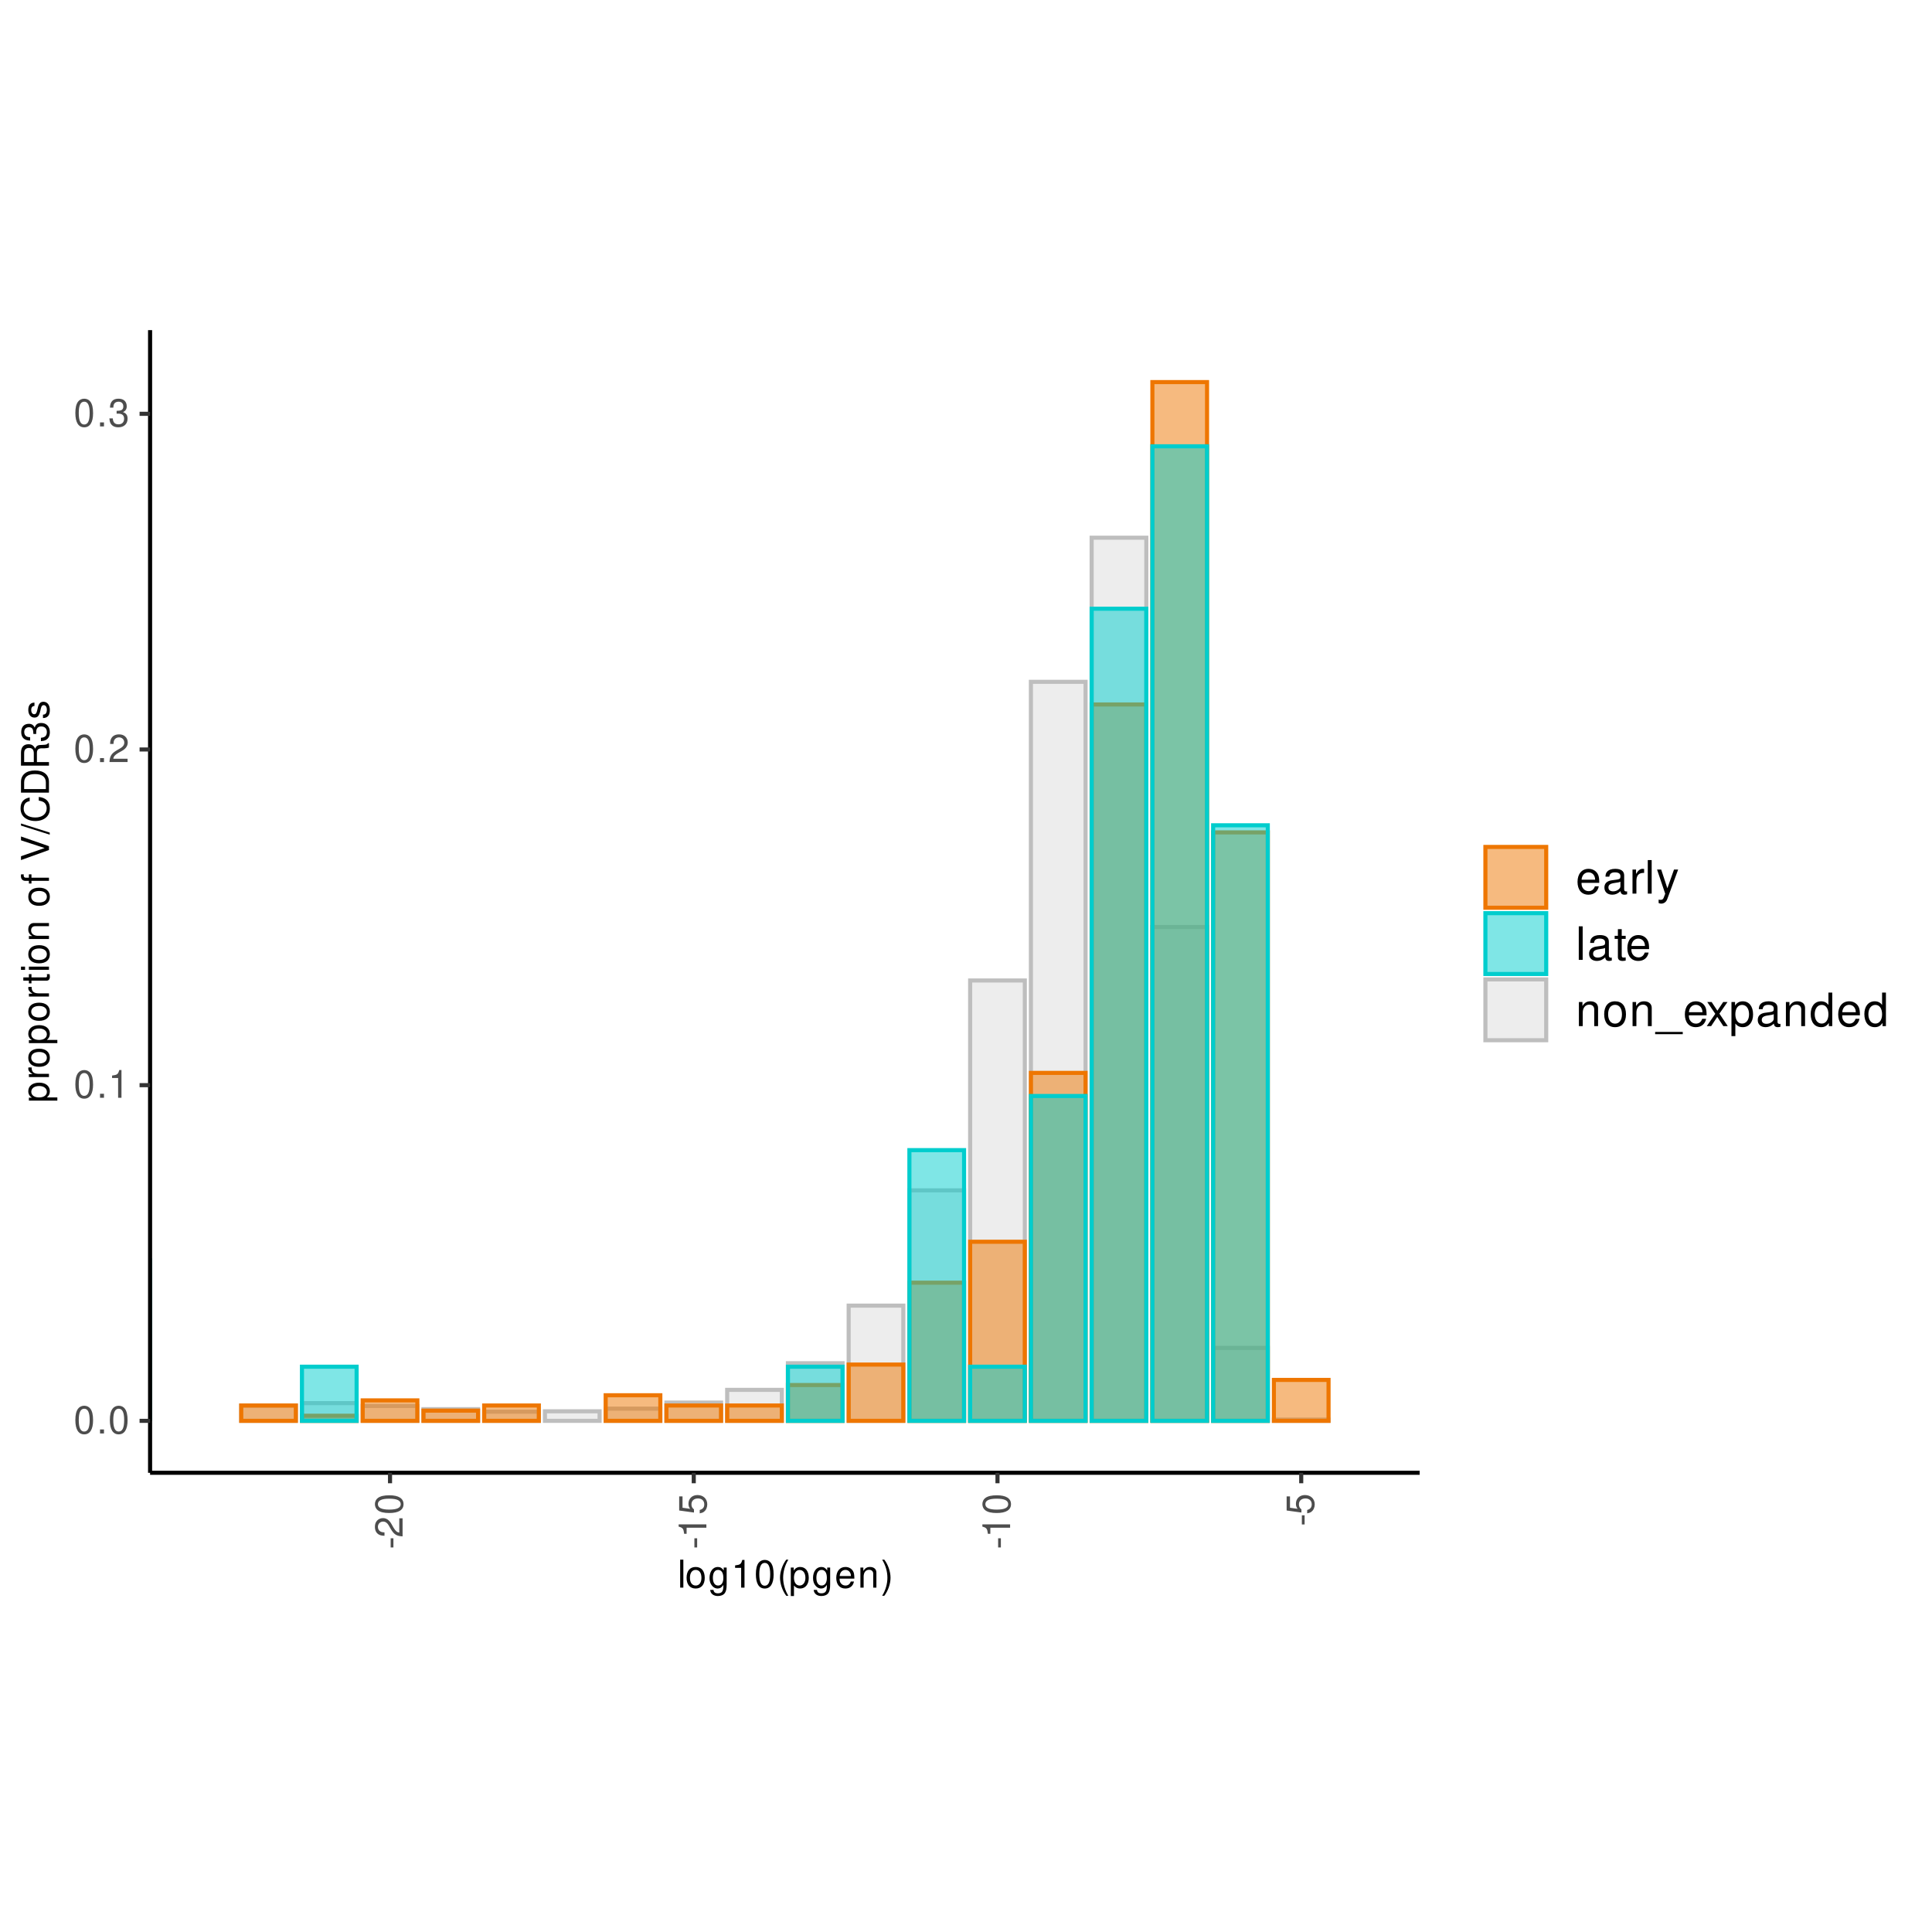 <?xml version="1.0" encoding="UTF-8"?>
<svg xmlns="http://www.w3.org/2000/svg" xmlns:xlink="http://www.w3.org/1999/xlink" width="504pt" height="504pt" viewBox="0 0 504 504" version="1.1">
<defs>
<g>
<symbol overflow="visible" id="glyph0-0">
<path style="stroke:none;" d=""/>
</symbol>
<symbol overflow="visible" id="glyph0-1">
<path style="stroke:none;" d="M 2.75 -7.234 C 2.094 -7.234 1.484 -6.938 1.125 -6.438 C 0.656 -5.797 0.438 -4.844 0.438 -3.5 C 0.438 -1.062 1.234 0.234 2.75 0.234 C 4.25 0.234 5.062 -1.062 5.062 -3.438 C 5.062 -4.844 4.844 -5.781 4.375 -6.438 C 4.016 -6.938 3.422 -7.234 2.75 -7.234 Z M 2.75 -6.453 C 3.703 -6.453 4.172 -5.484 4.172 -3.516 C 4.172 -1.453 3.703 -0.5 2.734 -0.5 C 1.797 -0.5 1.328 -1.5 1.328 -3.484 C 1.328 -5.484 1.797 -6.453 2.75 -6.453 Z M 2.75 -6.453 "/>
</symbol>
<symbol overflow="visible" id="glyph0-2">
<path style="stroke:none;" d="M 1.906 -1.047 L 0.875 -1.047 L 0.875 0 L 1.906 0 Z M 1.906 -1.047 "/>
</symbol>
<symbol overflow="visible" id="glyph0-3">
<path style="stroke:none;" d="M 2.594 -5.156 L 2.594 0 L 3.469 0 L 3.469 -7.234 L 2.891 -7.234 C 2.578 -6.125 2.375 -5.969 1.016 -5.797 L 1.016 -5.156 Z M 2.594 -5.156 "/>
</symbol>
<symbol overflow="visible" id="glyph0-4">
<path style="stroke:none;" d="M 5.062 -0.875 L 1.328 -0.875 C 1.422 -1.469 1.734 -1.844 2.609 -2.375 L 3.609 -2.938 C 4.594 -3.484 5.109 -4.234 5.109 -5.125 C 5.109 -5.719 4.875 -6.281 4.453 -6.672 C 4.031 -7.047 3.516 -7.234 2.844 -7.234 C 1.938 -7.234 1.266 -6.906 0.875 -6.297 C 0.625 -5.906 0.516 -5.453 0.5 -4.734 L 1.375 -4.734 C 1.406 -5.219 1.469 -5.516 1.594 -5.75 C 1.812 -6.188 2.281 -6.453 2.812 -6.453 C 3.609 -6.453 4.203 -5.875 4.203 -5.094 C 4.203 -4.516 3.875 -4.016 3.25 -3.656 L 2.328 -3.125 C 0.844 -2.266 0.422 -1.594 0.344 -0.016 L 5.062 -0.016 Z M 5.062 -0.875 "/>
</symbol>
<symbol overflow="visible" id="glyph0-5">
<path style="stroke:none;" d="M 2.203 -3.328 L 2.688 -3.328 C 3.656 -3.328 4.156 -2.875 4.156 -2.016 C 4.156 -1.094 3.609 -0.547 2.703 -0.547 C 1.734 -0.547 1.266 -1.047 1.203 -2.094 L 0.312 -2.094 C 0.359 -1.516 0.453 -1.141 0.625 -0.812 C 1 -0.125 1.688 0.234 2.656 0.234 C 4.125 0.234 5.062 -0.656 5.062 -2.016 C 5.062 -2.938 4.703 -3.438 3.859 -3.734 C 4.516 -4.016 4.844 -4.516 4.844 -5.234 C 4.844 -6.484 4.047 -7.234 2.688 -7.234 C 1.266 -7.234 0.5 -6.438 0.469 -4.906 L 1.344 -4.906 C 1.359 -5.344 1.406 -5.594 1.516 -5.812 C 1.703 -6.219 2.156 -6.453 2.703 -6.453 C 3.484 -6.453 3.953 -5.984 3.953 -5.203 C 3.953 -4.703 3.766 -4.391 3.375 -4.219 C 3.141 -4.125 2.812 -4.078 2.203 -4.062 Z M 2.203 -3.328 "/>
</symbol>
<symbol overflow="visible" id="glyph0-6">
<path style="stroke:none;" d="M 1.516 -7.297 L 0.688 -7.297 L 0.688 0 L 1.516 0 Z M 1.516 -7.297 "/>
</symbol>
<symbol overflow="visible" id="glyph0-7">
<path style="stroke:none;" d="M 2.719 -5.391 C 1.234 -5.391 0.359 -4.344 0.359 -2.578 C 0.359 -0.812 1.234 0.234 2.734 0.234 C 4.203 0.234 5.094 -0.812 5.094 -2.547 C 5.094 -4.359 4.234 -5.391 2.719 -5.391 Z M 2.734 -4.625 C 3.672 -4.625 4.234 -3.844 4.234 -2.547 C 4.234 -1.312 3.656 -0.547 2.734 -0.547 C 1.797 -0.547 1.234 -1.312 1.234 -2.578 C 1.234 -3.844 1.797 -4.625 2.734 -4.625 Z M 2.734 -4.625 "/>
</symbol>
<symbol overflow="visible" id="glyph0-8">
<path style="stroke:none;" d="M 4.047 -5.234 L 4.047 -4.484 C 3.625 -5.109 3.156 -5.391 2.5 -5.391 C 1.234 -5.391 0.344 -4.203 0.344 -2.531 C 0.344 -1.656 0.562 -1.016 1.016 -0.484 C 1.406 -0.016 1.906 0.234 2.438 0.234 C 3.062 0.234 3.516 -0.047 3.953 -0.703 L 3.953 -0.438 C 3.953 0.953 3.562 1.484 2.531 1.484 C 1.812 1.484 1.453 1.203 1.375 0.594 L 0.516 0.594 C 0.594 1.562 1.375 2.188 2.516 2.188 C 3.281 2.188 3.922 1.938 4.266 1.516 C 4.656 1.016 4.812 0.375 4.812 -0.859 L 4.812 -5.234 Z M 2.578 -4.625 C 3.453 -4.625 3.953 -3.875 3.953 -2.547 C 3.953 -1.281 3.453 -0.547 2.578 -0.547 C 1.719 -0.547 1.219 -1.297 1.219 -2.578 C 1.219 -3.859 1.719 -4.625 2.578 -4.625 Z M 2.578 -4.625 "/>
</symbol>
<symbol overflow="visible" id="glyph0-9">
<path style="stroke:none;" d="M 2.359 -7.297 C 1.359 -5.984 0.734 -4.156 0.734 -2.594 C 0.734 -1.016 1.359 0.812 2.359 2.125 L 2.906 2.125 C 2.031 0.688 1.547 -0.984 1.547 -2.594 C 1.547 -4.188 2.031 -5.875 2.906 -7.297 Z M 2.359 -7.297 "/>
</symbol>
<symbol overflow="visible" id="glyph0-10">
<path style="stroke:none;" d="M 0.547 2.188 L 1.375 2.188 L 1.375 -0.547 C 1.812 -0.016 2.312 0.234 2.984 0.234 C 4.344 0.234 5.234 -0.859 5.234 -2.531 C 5.234 -4.297 4.375 -5.391 2.984 -5.391 C 2.266 -5.391 1.703 -5.062 1.312 -4.453 L 1.312 -5.234 L 0.547 -5.234 Z M 2.844 -4.609 C 3.766 -4.609 4.359 -3.797 4.359 -2.547 C 4.359 -1.359 3.75 -0.547 2.844 -0.547 C 1.953 -0.547 1.375 -1.344 1.375 -2.578 C 1.375 -3.812 1.953 -4.609 2.844 -4.609 Z M 2.844 -4.609 "/>
</symbol>
<symbol overflow="visible" id="glyph0-11">
<path style="stroke:none;" d="M 5.125 -2.344 C 5.125 -3.141 5.062 -3.625 4.922 -4.016 C 4.578 -4.875 3.781 -5.391 2.797 -5.391 C 1.344 -5.391 0.406 -4.281 0.406 -2.547 C 0.406 -0.812 1.297 0.234 2.781 0.234 C 3.984 0.234 4.812 -0.453 5.016 -1.594 L 4.188 -1.594 C 3.953 -0.906 3.484 -0.547 2.812 -0.547 C 2.281 -0.547 1.828 -0.781 1.547 -1.219 C 1.344 -1.516 1.281 -1.812 1.266 -2.344 Z M 1.297 -3.016 C 1.359 -3.984 1.953 -4.625 2.797 -4.625 C 3.641 -4.625 4.234 -3.953 4.234 -3.016 Z M 1.297 -3.016 "/>
</symbol>
<symbol overflow="visible" id="glyph0-12">
<path style="stroke:none;" d="M 0.703 -5.234 L 0.703 0 L 1.547 0 L 1.547 -2.891 C 1.547 -3.953 2.094 -4.656 2.953 -4.656 C 3.625 -4.656 4.047 -4.266 4.047 -3.625 L 4.047 0 L 4.875 0 L 4.875 -3.953 C 4.875 -4.828 4.219 -5.391 3.203 -5.391 C 2.438 -5.391 1.938 -5.094 1.469 -4.359 L 1.469 -5.234 Z M 0.703 -5.234 "/>
</symbol>
<symbol overflow="visible" id="glyph0-13">
<path style="stroke:none;" d="M 0.938 2.125 C 1.938 0.812 2.562 -1.016 2.562 -2.578 C 2.562 -4.156 1.938 -5.984 0.938 -7.297 L 0.375 -7.297 C 1.266 -5.859 1.75 -4.188 1.75 -2.578 C 1.75 -0.984 1.266 0.703 0.375 2.125 Z M 0.938 2.125 "/>
</symbol>
<symbol overflow="visible" id="glyph1-0">
<path style="stroke:none;" d=""/>
</symbol>
<symbol overflow="visible" id="glyph1-1">
<path style="stroke:none;" d="M -3.125 -2.844 L -3.125 -0.453 L -2.406 -0.453 L -2.406 -2.844 Z M -3.125 -2.844 "/>
</symbol>
<symbol overflow="visible" id="glyph1-2">
<path style="stroke:none;" d="M -0.875 -5.062 L -0.875 -1.328 C -1.469 -1.422 -1.844 -1.734 -2.375 -2.609 L -2.938 -3.609 C -3.484 -4.594 -4.234 -5.109 -5.125 -5.109 C -5.719 -5.109 -6.281 -4.875 -6.672 -4.453 C -7.047 -4.031 -7.234 -3.516 -7.234 -2.844 C -7.234 -1.938 -6.906 -1.266 -6.297 -0.875 C -5.906 -0.625 -5.453 -0.516 -4.734 -0.5 L -4.734 -1.375 C -5.219 -1.406 -5.516 -1.469 -5.75 -1.594 C -6.188 -1.812 -6.453 -2.281 -6.453 -2.812 C -6.453 -3.609 -5.875 -4.203 -5.094 -4.203 C -4.516 -4.203 -4.016 -3.875 -3.656 -3.25 L -3.125 -2.328 C -2.266 -0.844 -1.594 -0.422 -0.016 -0.344 L -0.016 -5.062 Z M -0.875 -5.062 "/>
</symbol>
<symbol overflow="visible" id="glyph1-3">
<path style="stroke:none;" d="M -7.234 -2.75 C -7.234 -2.094 -6.938 -1.484 -6.438 -1.125 C -5.797 -0.656 -4.844 -0.438 -3.5 -0.438 C -1.062 -0.438 0.234 -1.234 0.234 -2.75 C 0.234 -4.25 -1.062 -5.062 -3.438 -5.062 C -4.844 -5.062 -5.781 -4.844 -6.438 -4.375 C -6.938 -4.016 -7.234 -3.422 -7.234 -2.75 Z M -6.453 -2.75 C -6.453 -3.703 -5.484 -4.172 -3.516 -4.172 C -1.453 -4.172 -0.5 -3.703 -0.5 -2.734 C -0.5 -1.797 -1.5 -1.328 -3.484 -1.328 C -5.484 -1.328 -6.453 -1.797 -6.453 -2.75 Z M -6.453 -2.75 "/>
</symbol>
<symbol overflow="visible" id="glyph1-4">
<path style="stroke:none;" d="M -5.156 -2.594 L 0 -2.594 L 0 -3.469 L -7.234 -3.469 L -7.234 -2.891 C -6.125 -2.578 -5.969 -2.375 -5.797 -1.016 L -5.156 -1.016 Z M -5.156 -2.594 "/>
</symbol>
<symbol overflow="visible" id="glyph1-5">
<path style="stroke:none;" d="M -7.094 -4.766 L -7.094 -1.094 L -3.234 -0.562 L -3.234 -1.375 C -3.719 -1.797 -3.891 -2.125 -3.891 -2.688 C -3.891 -3.641 -3.234 -4.234 -2.188 -4.234 C -1.172 -4.234 -0.547 -3.641 -0.547 -2.688 C -0.547 -1.906 -0.938 -1.438 -1.734 -1.234 L -1.734 -0.344 C -1.156 -0.469 -0.875 -0.562 -0.625 -0.781 C -0.078 -1.188 0.234 -1.906 0.234 -2.703 C 0.234 -4.125 -0.812 -5.125 -2.312 -5.125 C -3.703 -5.125 -4.672 -4.203 -4.672 -2.844 C -4.672 -2.344 -4.547 -1.938 -4.234 -1.531 L -6.219 -1.812 L -6.219 -4.766 Z M -7.094 -4.766 "/>
</symbol>
<symbol overflow="visible" id="glyph1-6">
<path style="stroke:none;" d="M 2.188 -0.547 L 2.188 -1.375 L -0.547 -1.375 C -0.016 -1.812 0.234 -2.312 0.234 -2.984 C 0.234 -4.344 -0.859 -5.234 -2.531 -5.234 C -4.297 -5.234 -5.391 -4.375 -5.391 -2.984 C -5.391 -2.266 -5.062 -1.703 -4.453 -1.312 L -5.234 -1.312 L -5.234 -0.547 Z M -4.609 -2.844 C -4.609 -3.766 -3.797 -4.359 -2.547 -4.359 C -1.359 -4.359 -0.547 -3.75 -0.547 -2.844 C -0.547 -1.953 -1.344 -1.375 -2.578 -1.375 C -3.812 -1.375 -4.609 -1.953 -4.609 -2.844 Z M -4.609 -2.844 "/>
</symbol>
<symbol overflow="visible" id="glyph1-7">
<path style="stroke:none;" d="M -5.234 -0.688 L 0 -0.688 L 0 -1.531 L -2.719 -1.531 C -3.984 -1.547 -4.547 -2.062 -4.516 -3.203 L -5.359 -3.203 C -5.375 -3.062 -5.391 -2.984 -5.391 -2.891 C -5.391 -2.344 -5.062 -1.938 -4.297 -1.453 L -5.234 -1.453 Z M -5.234 -0.688 "/>
</symbol>
<symbol overflow="visible" id="glyph1-8">
<path style="stroke:none;" d="M -5.391 -2.719 C -5.391 -1.234 -4.344 -0.359 -2.578 -0.359 C -0.812 -0.359 0.234 -1.234 0.234 -2.734 C 0.234 -4.203 -0.812 -5.094 -2.547 -5.094 C -4.359 -5.094 -5.391 -4.234 -5.391 -2.719 Z M -4.625 -2.734 C -4.625 -3.672 -3.844 -4.234 -2.547 -4.234 C -1.312 -4.234 -0.547 -3.656 -0.547 -2.734 C -0.547 -1.797 -1.312 -1.234 -2.578 -1.234 C -3.844 -1.234 -4.625 -1.797 -4.625 -2.734 Z M -4.625 -2.734 "/>
</symbol>
<symbol overflow="visible" id="glyph1-9">
<path style="stroke:none;" d="M -5.234 -2.547 L -5.234 -1.688 L -6.688 -1.688 L -6.688 -0.844 L -5.234 -0.844 L -5.234 -0.141 L -4.562 -0.141 L -4.562 -0.844 L -0.594 -0.844 C -0.062 -0.844 0.234 -1.203 0.234 -1.859 C 0.234 -2.078 0.203 -2.266 0.156 -2.547 L -0.547 -2.547 C -0.516 -2.422 -0.5 -2.312 -0.5 -2.141 C -0.5 -1.781 -0.594 -1.688 -0.969 -1.688 L -4.562 -1.688 L -4.562 -2.547 Z M -5.234 -2.547 "/>
</symbol>
<symbol overflow="visible" id="glyph1-10">
<path style="stroke:none;" d="M -5.234 -1.5 L -5.234 -0.672 L 0 -0.672 L 0 -1.5 Z M -7.297 -1.5 L -7.297 -0.656 L -6.234 -0.656 L -6.234 -1.5 Z M -7.297 -1.5 "/>
</symbol>
<symbol overflow="visible" id="glyph1-11">
<path style="stroke:none;" d="M -5.234 -0.703 L 0 -0.703 L 0 -1.547 L -2.891 -1.547 C -3.953 -1.547 -4.656 -2.094 -4.656 -2.953 C -4.656 -3.625 -4.266 -4.047 -3.625 -4.047 L 0 -4.047 L 0 -4.875 L -3.953 -4.875 C -4.828 -4.875 -5.391 -4.219 -5.391 -3.203 C -5.391 -2.438 -5.094 -1.938 -4.359 -1.469 L -5.234 -1.469 Z M -5.234 -0.703 "/>
</symbol>
<symbol overflow="visible" id="glyph1-12">
<path style="stroke:none;" d=""/>
</symbol>
<symbol overflow="visible" id="glyph1-13">
<path style="stroke:none;" d="M -5.234 -2.578 L -5.234 -1.703 L -6.062 -1.703 C -6.406 -1.703 -6.594 -1.906 -6.594 -2.297 C -6.594 -2.359 -6.594 -2.391 -6.578 -2.578 L -7.266 -2.578 C -7.312 -2.391 -7.312 -2.281 -7.312 -2.109 C -7.312 -1.344 -6.875 -0.875 -6.125 -0.875 L -5.234 -0.875 L -5.234 -0.188 L -4.562 -0.188 L -4.562 -0.875 L 0 -0.875 L 0 -1.703 L -4.562 -1.703 L -4.562 -2.578 Z M -5.234 -2.578 "/>
</symbol>
<symbol overflow="visible" id="glyph1-14">
<path style="stroke:none;" d="M 0 -3.922 L -7.297 -6.453 L -7.297 -5.453 L -1.125 -3.438 L -7.297 -1.297 L -7.297 -0.297 L 0 -2.922 Z M 0 -3.922 "/>
</symbol>
<symbol overflow="visible" id="glyph1-15">
<path style="stroke:none;" d="M -7.297 -2.297 L 0.203 0.078 L 0.203 -0.469 L -7.297 -2.844 Z M -7.297 -2.297 "/>
</symbol>
<symbol overflow="visible" id="glyph1-16">
<path style="stroke:none;" d="M -5.031 -6.625 C -6.625 -6.328 -7.406 -5.406 -7.406 -3.812 C -7.406 -2.828 -7.094 -2.047 -6.5 -1.5 C -5.781 -0.844 -4.734 -0.484 -3.562 -0.484 C -2.359 -0.484 -1.328 -0.844 -0.625 -1.531 C -0.047 -2.094 0.234 -2.812 0.234 -3.766 C 0.234 -5.547 -0.734 -6.547 -2.656 -6.766 L -2.656 -5.812 C -2.156 -5.734 -1.812 -5.625 -1.531 -5.484 C -0.938 -5.188 -0.594 -4.562 -0.594 -3.781 C -0.594 -2.328 -1.75 -1.406 -3.562 -1.406 C -5.438 -1.406 -6.594 -2.281 -6.594 -3.703 C -6.594 -4.297 -6.422 -4.844 -6.125 -5.141 C -5.875 -5.406 -5.578 -5.562 -5.031 -5.672 Z M -5.031 -6.625 "/>
</symbol>
<symbol overflow="visible" id="glyph1-17">
<path style="stroke:none;" d="M 0 -0.891 L 0 -3.703 C 0 -5.547 -1.375 -6.672 -3.656 -6.672 C -5.906 -6.672 -7.297 -5.547 -7.297 -3.703 L -7.297 -0.891 Z M -0.812 -1.812 L -6.469 -1.812 L -6.469 -3.547 C -6.469 -4.984 -5.5 -5.734 -3.641 -5.734 C -1.797 -5.734 -0.812 -4.984 -0.812 -3.547 Z M -0.812 -1.812 "/>
</symbol>
<symbol overflow="visible" id="glyph1-18">
<path style="stroke:none;" d="M -3.141 -1.859 L -3.141 -4.266 C -3.141 -5.094 -2.734 -5.453 -1.844 -5.453 L -1.188 -5.453 C -0.734 -5.453 -0.297 -5.531 0 -5.656 L 0 -6.797 L -0.234 -6.797 C -0.469 -6.438 -0.734 -6.375 -1.703 -6.344 C -2.906 -6.344 -3.266 -6.156 -3.594 -5.359 C -4.016 -6.188 -4.5 -6.516 -5.344 -6.516 C -6.594 -6.516 -7.297 -5.734 -7.297 -4.297 L -7.297 -0.938 L 0 -0.938 L 0 -1.859 Z M -3.953 -1.859 L -6.469 -1.859 L -6.469 -4.109 C -6.469 -4.625 -6.391 -4.938 -6.188 -5.156 C -5.984 -5.406 -5.656 -5.547 -5.219 -5.547 C -4.344 -5.547 -3.953 -5.094 -3.953 -4.109 Z M -3.953 -1.859 "/>
</symbol>
<symbol overflow="visible" id="glyph1-19">
<path style="stroke:none;" d="M -3.328 -2.203 L -3.328 -2.688 C -3.328 -3.656 -2.875 -4.156 -2.016 -4.156 C -1.094 -4.156 -0.547 -3.609 -0.547 -2.703 C -0.547 -1.734 -1.047 -1.266 -2.094 -1.203 L -2.094 -0.312 C -1.516 -0.359 -1.141 -0.453 -0.812 -0.625 C -0.125 -1 0.234 -1.688 0.234 -2.656 C 0.234 -4.125 -0.656 -5.062 -2.016 -5.062 C -2.938 -5.062 -3.438 -4.703 -3.734 -3.859 C -4.016 -4.516 -4.516 -4.844 -5.234 -4.844 C -6.484 -4.844 -7.234 -4.047 -7.234 -2.688 C -7.234 -1.266 -6.438 -0.5 -4.906 -0.469 L -4.906 -1.344 C -5.344 -1.359 -5.594 -1.406 -5.812 -1.516 C -6.219 -1.703 -6.453 -2.156 -6.453 -2.703 C -6.453 -3.484 -5.984 -3.953 -5.203 -3.953 C -4.703 -3.953 -4.391 -3.766 -4.219 -3.375 C -4.125 -3.141 -4.078 -2.812 -4.062 -2.203 Z M -3.328 -2.203 "/>
</symbol>
<symbol overflow="visible" id="glyph1-20">
<path style="stroke:none;" d="M -3.781 -4.375 C -4.812 -4.375 -5.391 -3.688 -5.391 -2.484 C -5.391 -1.266 -4.766 -0.469 -3.797 -0.469 C -2.969 -0.469 -2.578 -0.891 -2.281 -2.125 L -2.094 -2.906 C -1.953 -3.484 -1.734 -3.719 -1.375 -3.719 C -0.875 -3.719 -0.547 -3.234 -0.547 -2.5 C -0.547 -2.047 -0.672 -1.672 -0.891 -1.453 C -1.047 -1.328 -1.188 -1.266 -1.562 -1.219 L -1.562 -0.344 C -0.344 -0.375 0.234 -1.062 0.234 -2.438 C 0.234 -3.75 -0.422 -4.594 -1.438 -4.594 C -2.203 -4.594 -2.641 -4.156 -2.891 -3.109 L -3.078 -2.312 C -3.234 -1.625 -3.453 -1.344 -3.828 -1.344 C -4.312 -1.344 -4.625 -1.766 -4.625 -2.453 C -4.625 -3.125 -4.328 -3.484 -3.781 -3.5 Z M -3.781 -4.375 "/>
</symbol>
<symbol overflow="visible" id="glyph2-0">
<path style="stroke:none;" d=""/>
</symbol>
<symbol overflow="visible" id="glyph2-1">
<path style="stroke:none;" d="M 6.156 -2.812 C 6.156 -3.766 6.078 -4.344 5.906 -4.812 C 5.5 -5.844 4.531 -6.469 3.359 -6.469 C 1.609 -6.469 0.484 -5.141 0.484 -3.062 C 0.484 -0.984 1.562 0.281 3.344 0.281 C 4.781 0.281 5.766 -0.547 6.031 -1.906 L 5.016 -1.906 C 4.734 -1.078 4.172 -0.641 3.375 -0.641 C 2.734 -0.641 2.203 -0.938 1.859 -1.469 C 1.625 -1.828 1.531 -2.188 1.531 -2.812 Z M 1.547 -3.625 C 1.625 -4.781 2.344 -5.547 3.344 -5.547 C 4.375 -5.547 5.078 -4.75 5.078 -3.625 Z M 1.547 -3.625 "/>
</symbol>
<symbol overflow="visible" id="glyph2-2">
<path style="stroke:none;" d="M 6.422 -0.594 C 6.312 -0.562 6.266 -0.562 6.203 -0.562 C 5.859 -0.562 5.656 -0.75 5.656 -1.062 L 5.656 -4.75 C 5.656 -5.875 4.844 -6.469 3.297 -6.469 C 2.375 -6.469 1.641 -6.203 1.219 -5.734 C 0.922 -5.406 0.797 -5.047 0.781 -4.422 L 1.781 -4.422 C 1.875 -5.203 2.328 -5.547 3.266 -5.547 C 4.172 -5.547 4.672 -5.203 4.672 -4.609 L 4.672 -4.344 C 4.656 -3.906 4.438 -3.75 3.625 -3.641 C 2.203 -3.469 1.984 -3.422 1.609 -3.266 C 0.875 -2.953 0.5 -2.406 0.5 -1.578 C 0.5 -0.438 1.297 0.281 2.562 0.281 C 3.359 0.281 4 0 4.703 -0.641 C 4.781 0 5.094 0.281 5.734 0.281 C 5.953 0.281 6.078 0.25 6.422 0.172 Z M 4.672 -1.984 C 4.672 -1.641 4.578 -1.438 4.266 -1.156 C 3.859 -0.797 3.375 -0.594 2.781 -0.594 C 2 -0.594 1.547 -0.969 1.547 -1.609 C 1.547 -2.266 1.984 -2.609 3.062 -2.766 C 4.125 -2.906 4.328 -2.953 4.672 -3.109 Z M 4.672 -1.984 "/>
</symbol>
<symbol overflow="visible" id="glyph2-3">
<path style="stroke:none;" d="M 0.828 -6.281 L 0.828 0 L 1.844 0 L 1.844 -3.266 C 1.844 -4.781 2.469 -5.453 3.859 -5.406 L 3.859 -6.438 C 3.688 -6.453 3.594 -6.469 3.469 -6.469 C 2.812 -6.469 2.328 -6.078 1.75 -5.141 L 1.75 -6.281 Z M 0.828 -6.281 "/>
</symbol>
<symbol overflow="visible" id="glyph2-4">
<path style="stroke:none;" d="M 1.828 -8.75 L 0.812 -8.75 L 0.812 0 L 1.828 0 Z M 1.828 -8.75 "/>
</symbol>
<symbol overflow="visible" id="glyph2-5">
<path style="stroke:none;" d="M 4.656 -6.281 L 2.922 -1.391 L 1.312 -6.281 L 0.234 -6.281 L 2.359 0.031 L 1.984 1.016 C 1.812 1.469 1.594 1.625 1.172 1.625 C 1.016 1.625 0.859 1.609 0.641 1.562 L 0.641 2.453 C 0.859 2.562 1.062 2.609 1.312 2.609 C 1.641 2.609 1.984 2.516 2.25 2.312 C 2.562 2.094 2.75 1.828 2.938 1.312 L 5.734 -6.281 Z M 4.656 -6.281 "/>
</symbol>
<symbol overflow="visible" id="glyph2-6">
<path style="stroke:none;" d="M 3.047 -6.281 L 2.016 -6.281 L 2.016 -8.016 L 1.016 -8.016 L 1.016 -6.281 L 0.172 -6.281 L 0.172 -5.469 L 1.016 -5.469 L 1.016 -0.719 C 1.016 -0.078 1.453 0.281 2.234 0.281 C 2.5 0.281 2.719 0.25 3.047 0.188 L 3.047 -0.641 C 2.906 -0.609 2.766 -0.594 2.562 -0.594 C 2.141 -0.594 2.016 -0.719 2.016 -1.156 L 2.016 -5.469 L 3.047 -5.469 Z M 3.047 -6.281 "/>
</symbol>
<symbol overflow="visible" id="glyph2-7">
<path style="stroke:none;" d="M 0.844 -6.281 L 0.844 0 L 1.844 0 L 1.844 -3.469 C 1.844 -4.75 2.516 -5.594 3.547 -5.594 C 4.344 -5.594 4.844 -5.109 4.844 -4.359 L 4.844 0 L 5.844 0 L 5.844 -4.75 C 5.844 -5.797 5.062 -6.469 3.859 -6.469 C 2.922 -6.469 2.312 -6.109 1.766 -5.234 L 1.766 -6.281 Z M 0.844 -6.281 "/>
</symbol>
<symbol overflow="visible" id="glyph2-8">
<path style="stroke:none;" d="M 3.266 -6.469 C 1.484 -6.469 0.438 -5.203 0.438 -3.094 C 0.438 -0.969 1.484 0.281 3.281 0.281 C 5.047 0.281 6.125 -0.984 6.125 -3.047 C 6.125 -5.234 5.094 -6.469 3.266 -6.469 Z M 3.281 -5.547 C 4.406 -5.547 5.078 -4.625 5.078 -3.062 C 5.078 -1.578 4.375 -0.641 3.281 -0.641 C 2.156 -0.641 1.469 -1.578 1.469 -3.094 C 1.469 -4.625 2.156 -5.547 3.281 -5.547 Z M 3.281 -5.547 "/>
</symbol>
<symbol overflow="visible" id="glyph2-9">
<path style="stroke:none;" d="M 6.938 1.516 L -0.266 1.516 L -0.266 2.109 L 6.938 2.109 Z M 6.938 1.516 "/>
</symbol>
<symbol overflow="visible" id="glyph2-10">
<path style="stroke:none;" d="M 3.5 -3.25 L 5.609 -6.281 L 4.484 -6.281 L 2.969 -4.016 L 1.469 -6.281 L 0.328 -6.281 L 2.422 -3.203 L 0.203 0 L 1.344 0 L 2.938 -2.406 L 4.516 0 L 5.672 0 Z M 3.5 -3.25 "/>
</symbol>
<symbol overflow="visible" id="glyph2-11">
<path style="stroke:none;" d="M 0.641 2.609 L 1.656 2.609 L 1.656 -0.656 C 2.188 -0.016 2.766 0.281 3.594 0.281 C 5.219 0.281 6.281 -1.031 6.281 -3.031 C 6.281 -5.141 5.25 -6.469 3.578 -6.469 C 2.719 -6.469 2.047 -6.078 1.578 -5.344 L 1.578 -6.281 L 0.641 -6.281 Z M 3.406 -5.531 C 4.516 -5.531 5.234 -4.562 5.234 -3.062 C 5.234 -1.625 4.5 -0.656 3.406 -0.656 C 2.344 -0.656 1.656 -1.625 1.656 -3.094 C 1.656 -4.578 2.344 -5.531 3.406 -5.531 Z M 3.406 -5.531 "/>
</symbol>
<symbol overflow="visible" id="glyph2-12">
<path style="stroke:none;" d="M 5.938 -8.75 L 4.938 -8.75 L 4.938 -5.5 C 4.531 -6.125 3.859 -6.469 3.016 -6.469 C 1.375 -6.469 0.312 -5.156 0.312 -3.156 C 0.312 -1.031 1.344 0.281 3.047 0.281 C 3.906 0.281 4.516 -0.047 5.047 -0.828 L 5.047 0 L 5.938 0 Z M 3.188 -5.531 C 4.266 -5.531 4.938 -4.578 4.938 -3.078 C 4.938 -1.625 4.25 -0.656 3.188 -0.656 C 2.094 -0.656 1.359 -1.625 1.359 -3.094 C 1.359 -4.562 2.094 -5.531 3.188 -5.531 Z M 3.188 -5.531 "/>
</symbol>
</g>
<clipPath id="clip1">
  <path d="M 0 80.645 L 504 80.645 L 504 423.352 L 0 423.352 Z M 0 80.645 "/>
</clipPath>
<clipPath id="clip2">
  <path d="M 39.152 86.125 L 370.352 86.125 L 370.352 384.203 L 39.152 384.203 Z M 39.152 86.125 "/>
</clipPath>
<clipPath id="clip3">
  <path d="M 39.152 331 L 40 331 L 40 372 L 39.152 372 Z M 39.152 331 "/>
</clipPath>
<clipPath id="clip4">
  <path d="M 39.152 347 L 40 347 L 40 372 L 39.152 372 Z M 39.152 347 "/>
</clipPath>
<clipPath id="clip5">
  <path d="M 39.152 327 L 40 327 L 40 372 L 39.152 372 Z M 39.152 327 "/>
</clipPath>
</defs>
<g id="surface19">
<rect x="0" y="0" width="504" height="504" style="fill:rgb(100%,100%,100%);fill-opacity:1;stroke:none;"/>
<g clip-path="url(#clip1)" clip-rule="nonzero">
<path style="fill-rule:nonzero;fill:rgb(100%,100%,100%);fill-opacity:1;stroke-width:1.067;stroke-linecap:round;stroke-linejoin:round;stroke:rgb(100%,100%,100%);stroke-opacity:1;stroke-miterlimit:10;" d="M 0 423.355 L 504 423.355 L 504 80.648 L 0 80.648 Z M 0 423.355 "/>
</g>
<g clip-path="url(#clip2)" clip-rule="nonzero">
<path style=" stroke:none;fill-rule:nonzero;fill:rgb(100%,100%,100%);fill-opacity:1;" d="M 39.152 384.203 L 370.352 384.203 L 370.352 86.125 L 39.152 86.125 Z M 39.152 384.203 "/>
</g>
<g clip-path="url(#clip3)" clip-rule="nonzero">
<path style="fill:none;stroke-width:1.067;stroke-linecap:square;stroke-linejoin:miter;stroke:rgb(74.51%,74.51%,74.51%);stroke-opacity:1;stroke-miterlimit:10;" d="M 39.152 370.656 L 39.152 332.051 Z M 39.152 370.656 "/>
</g>
<path style="fill-rule:nonzero;fill:rgb(86.275%,86.275%,86.275%);fill-opacity:0.502;stroke-width:1.067;stroke-linecap:square;stroke-linejoin:miter;stroke:rgb(74.51%,74.51%,74.51%);stroke-opacity:1;stroke-miterlimit:10;" d="M 62.922 370.656 L 77.184 370.656 L 77.184 366.668 L 62.922 366.668 Z M 62.922 370.656 "/>
<path style="fill-rule:nonzero;fill:rgb(86.275%,86.275%,86.275%);fill-opacity:0.502;stroke-width:1.067;stroke-linecap:square;stroke-linejoin:miter;stroke:rgb(74.51%,74.51%,74.51%);stroke-opacity:1;stroke-miterlimit:10;" d="M 78.77 370.656 L 93.031 370.656 L 93.031 366.039 L 78.77 366.039 Z M 78.77 370.656 "/>
<path style="fill-rule:nonzero;fill:rgb(86.275%,86.275%,86.275%);fill-opacity:0.502;stroke-width:1.067;stroke-linecap:square;stroke-linejoin:miter;stroke:rgb(74.51%,74.51%,74.51%);stroke-opacity:1;stroke-miterlimit:10;" d="M 94.613 370.656 L 108.875 370.656 L 108.875 366.773 L 94.613 366.773 Z M 94.613 370.656 "/>
<path style="fill-rule:nonzero;fill:rgb(86.275%,86.275%,86.275%);fill-opacity:0.502;stroke-width:1.067;stroke-linecap:square;stroke-linejoin:miter;stroke:rgb(74.51%,74.51%,74.51%);stroke-opacity:1;stroke-miterlimit:10;" d="M 110.461 370.656 L 124.723 370.656 L 124.723 367.605 L 110.461 367.605 Z M 110.461 370.656 "/>
<path style="fill-rule:nonzero;fill:rgb(86.275%,86.275%,86.275%);fill-opacity:0.502;stroke-width:1.067;stroke-linecap:square;stroke-linejoin:miter;stroke:rgb(74.51%,74.51%,74.51%);stroke-opacity:1;stroke-miterlimit:10;" d="M 126.309 370.656 L 140.57 370.656 L 140.57 368.262 L 126.309 368.262 Z M 126.309 370.656 "/>
<path style="fill-rule:nonzero;fill:rgb(86.275%,86.275%,86.275%);fill-opacity:0.502;stroke-width:1.067;stroke-linecap:square;stroke-linejoin:miter;stroke:rgb(74.51%,74.51%,74.51%);stroke-opacity:1;stroke-miterlimit:10;" d="M 142.156 370.656 L 156.418 370.656 L 156.418 368.164 L 142.156 368.164 Z M 142.156 370.656 "/>
<path style="fill-rule:nonzero;fill:rgb(86.275%,86.275%,86.275%);fill-opacity:0.502;stroke-width:1.067;stroke-linecap:square;stroke-linejoin:miter;stroke:rgb(74.51%,74.51%,74.51%);stroke-opacity:1;stroke-miterlimit:10;" d="M 158 370.656 L 172.262 370.656 L 172.262 367.473 L 158 367.473 Z M 158 370.656 "/>
<path style="fill-rule:nonzero;fill:rgb(86.275%,86.275%,86.275%);fill-opacity:0.502;stroke-width:1.067;stroke-linecap:square;stroke-linejoin:miter;stroke:rgb(74.51%,74.51%,74.51%);stroke-opacity:1;stroke-miterlimit:10;" d="M 173.848 370.656 L 188.109 370.656 L 188.109 365.891 L 173.848 365.891 Z M 173.848 370.656 "/>
<path style="fill-rule:nonzero;fill:rgb(86.275%,86.275%,86.275%);fill-opacity:0.502;stroke-width:1.067;stroke-linecap:square;stroke-linejoin:miter;stroke:rgb(74.51%,74.51%,74.51%);stroke-opacity:1;stroke-miterlimit:10;" d="M 189.695 370.656 L 203.957 370.656 L 203.957 362.574 L 189.695 362.574 Z M 189.695 370.656 "/>
<path style="fill-rule:nonzero;fill:rgb(86.275%,86.275%,86.275%);fill-opacity:0.502;stroke-width:1.067;stroke-linecap:square;stroke-linejoin:miter;stroke:rgb(74.51%,74.51%,74.51%);stroke-opacity:1;stroke-miterlimit:10;" d="M 205.543 370.656 L 219.805 370.656 L 219.805 355.625 L 205.543 355.625 Z M 205.543 370.656 "/>
<path style="fill-rule:nonzero;fill:rgb(86.275%,86.275%,86.275%);fill-opacity:0.502;stroke-width:1.067;stroke-linecap:square;stroke-linejoin:miter;stroke:rgb(74.51%,74.51%,74.51%);stroke-opacity:1;stroke-miterlimit:10;" d="M 221.391 370.656 L 235.652 370.656 L 235.652 340.598 L 221.391 340.598 Z M 221.391 370.656 "/>
<path style="fill-rule:nonzero;fill:rgb(86.275%,86.275%,86.275%);fill-opacity:0.502;stroke-width:1.067;stroke-linecap:square;stroke-linejoin:miter;stroke:rgb(74.51%,74.51%,74.51%);stroke-opacity:1;stroke-miterlimit:10;" d="M 237.234 370.656 L 251.496 370.656 L 251.496 310.527 L 237.234 310.527 Z M 237.234 370.656 "/>
<path style="fill-rule:nonzero;fill:rgb(86.275%,86.275%,86.275%);fill-opacity:0.502;stroke-width:1.067;stroke-linecap:square;stroke-linejoin:miter;stroke:rgb(74.51%,74.51%,74.51%);stroke-opacity:1;stroke-miterlimit:10;" d="M 253.082 370.656 L 267.344 370.656 L 267.344 255.777 L 253.082 255.777 Z M 253.082 370.656 "/>
<path style="fill-rule:nonzero;fill:rgb(86.275%,86.275%,86.275%);fill-opacity:0.502;stroke-width:1.067;stroke-linecap:square;stroke-linejoin:miter;stroke:rgb(74.51%,74.51%,74.51%);stroke-opacity:1;stroke-miterlimit:10;" d="M 268.93 370.656 L 283.191 370.656 L 283.191 177.867 L 268.93 177.867 Z M 268.93 370.656 "/>
<path style="fill-rule:nonzero;fill:rgb(86.275%,86.275%,86.275%);fill-opacity:0.502;stroke-width:1.067;stroke-linecap:square;stroke-linejoin:miter;stroke:rgb(74.51%,74.51%,74.51%);stroke-opacity:1;stroke-miterlimit:10;" d="M 284.777 370.656 L 299.039 370.656 L 299.039 140.27 L 284.777 140.27 Z M 284.777 370.656 "/>
<path style="fill-rule:nonzero;fill:rgb(86.275%,86.275%,86.275%);fill-opacity:0.502;stroke-width:1.067;stroke-linecap:square;stroke-linejoin:miter;stroke:rgb(74.51%,74.51%,74.51%);stroke-opacity:1;stroke-miterlimit:10;" d="M 300.621 370.656 L 314.883 370.656 L 314.883 241.836 L 300.621 241.836 Z M 300.621 370.656 "/>
<path style="fill-rule:nonzero;fill:rgb(86.275%,86.275%,86.275%);fill-opacity:0.502;stroke-width:1.067;stroke-linecap:square;stroke-linejoin:miter;stroke:rgb(74.51%,74.51%,74.51%);stroke-opacity:1;stroke-miterlimit:10;" d="M 316.469 370.656 L 330.73 370.656 L 330.73 351.633 L 316.469 351.633 Z M 316.469 370.656 "/>
<path style="fill-rule:nonzero;fill:rgb(86.275%,86.275%,86.275%);fill-opacity:0.502;stroke-width:1.067;stroke-linecap:square;stroke-linejoin:miter;stroke:rgb(74.51%,74.51%,74.51%);stroke-opacity:1;stroke-miterlimit:10;" d="M 332.316 370.656 L 346.578 370.656 L 346.578 370.34 L 332.316 370.34 Z M 332.316 370.656 "/>
<g clip-path="url(#clip4)" clip-rule="nonzero">
<path style="fill:none;stroke-width:1.067;stroke-linecap:square;stroke-linejoin:miter;stroke:rgb(93.333%,46.275%,0%);stroke-opacity:1;stroke-miterlimit:10;" d="M 39.152 370.656 L 39.152 347.965 Z M 39.152 370.656 "/>
</g>
<path style="fill-rule:nonzero;fill:rgb(93.333%,46.275%,0%);fill-opacity:0.502;stroke-width:1.067;stroke-linecap:square;stroke-linejoin:miter;stroke:rgb(93.333%,46.275%,0%);stroke-opacity:1;stroke-miterlimit:10;" d="M 62.922 370.656 L 77.184 370.656 L 77.184 366.652 L 62.922 366.652 Z M 62.922 370.656 "/>
<path style="fill-rule:nonzero;fill:rgb(93.333%,46.275%,0%);fill-opacity:0.502;stroke-width:1.067;stroke-linecap:square;stroke-linejoin:miter;stroke:rgb(93.333%,46.275%,0%);stroke-opacity:1;stroke-miterlimit:10;" d="M 78.77 370.656 L 93.031 370.656 L 93.031 369.32 L 78.77 369.32 Z M 78.77 370.656 "/>
<path style="fill-rule:nonzero;fill:rgb(93.333%,46.275%,0%);fill-opacity:0.502;stroke-width:1.067;stroke-linecap:square;stroke-linejoin:miter;stroke:rgb(93.333%,46.275%,0%);stroke-opacity:1;stroke-miterlimit:10;" d="M 94.613 370.656 L 108.875 370.656 L 108.875 365.316 L 94.613 365.316 Z M 94.613 370.656 "/>
<path style="fill-rule:nonzero;fill:rgb(93.333%,46.275%,0%);fill-opacity:0.502;stroke-width:1.067;stroke-linecap:square;stroke-linejoin:miter;stroke:rgb(93.333%,46.275%,0%);stroke-opacity:1;stroke-miterlimit:10;" d="M 110.461 370.656 L 124.723 370.656 L 124.723 367.988 L 110.461 367.988 Z M 110.461 370.656 "/>
<path style="fill-rule:nonzero;fill:rgb(93.333%,46.275%,0%);fill-opacity:0.502;stroke-width:1.067;stroke-linecap:square;stroke-linejoin:miter;stroke:rgb(93.333%,46.275%,0%);stroke-opacity:1;stroke-miterlimit:10;" d="M 126.309 370.656 L 140.57 370.656 L 140.57 366.652 L 126.309 366.652 Z M 126.309 370.656 "/>
<path style="fill-rule:nonzero;fill:rgb(93.333%,46.275%,0%);fill-opacity:0.502;stroke-width:1.067;stroke-linecap:square;stroke-linejoin:miter;stroke:rgb(93.333%,46.275%,0%);stroke-opacity:1;stroke-miterlimit:10;" d="M 158 370.656 L 172.262 370.656 L 172.262 363.98 L 158 363.98 Z M 158 370.656 "/>
<path style="fill-rule:nonzero;fill:rgb(93.333%,46.275%,0%);fill-opacity:0.502;stroke-width:1.067;stroke-linecap:square;stroke-linejoin:miter;stroke:rgb(93.333%,46.275%,0%);stroke-opacity:1;stroke-miterlimit:10;" d="M 173.848 370.656 L 188.109 370.656 L 188.109 366.652 L 173.848 366.652 Z M 173.848 370.656 "/>
<path style="fill-rule:nonzero;fill:rgb(93.333%,46.275%,0%);fill-opacity:0.502;stroke-width:1.067;stroke-linecap:square;stroke-linejoin:miter;stroke:rgb(93.333%,46.275%,0%);stroke-opacity:1;stroke-miterlimit:10;" d="M 189.695 370.656 L 203.957 370.656 L 203.957 366.652 L 189.695 366.652 Z M 189.695 370.656 "/>
<path style="fill-rule:nonzero;fill:rgb(93.333%,46.275%,0%);fill-opacity:0.502;stroke-width:1.067;stroke-linecap:square;stroke-linejoin:miter;stroke:rgb(93.333%,46.275%,0%);stroke-opacity:1;stroke-miterlimit:10;" d="M 205.543 370.656 L 219.805 370.656 L 219.805 361.312 L 205.543 361.312 Z M 205.543 370.656 "/>
<path style="fill-rule:nonzero;fill:rgb(93.333%,46.275%,0%);fill-opacity:0.502;stroke-width:1.067;stroke-linecap:square;stroke-linejoin:miter;stroke:rgb(93.333%,46.275%,0%);stroke-opacity:1;stroke-miterlimit:10;" d="M 221.391 370.656 L 235.652 370.656 L 235.652 355.973 L 221.391 355.973 Z M 221.391 370.656 "/>
<path style="fill-rule:nonzero;fill:rgb(93.333%,46.275%,0%);fill-opacity:0.502;stroke-width:1.067;stroke-linecap:square;stroke-linejoin:miter;stroke:rgb(93.333%,46.275%,0%);stroke-opacity:1;stroke-miterlimit:10;" d="M 237.234 370.656 L 251.496 370.656 L 251.496 334.613 L 237.234 334.613 Z M 237.234 370.656 "/>
<path style="fill-rule:nonzero;fill:rgb(93.333%,46.275%,0%);fill-opacity:0.502;stroke-width:1.067;stroke-linecap:square;stroke-linejoin:miter;stroke:rgb(93.333%,46.275%,0%);stroke-opacity:1;stroke-miterlimit:10;" d="M 253.082 370.656 L 267.344 370.656 L 267.344 323.934 L 253.082 323.934 Z M 253.082 370.656 "/>
<path style="fill-rule:nonzero;fill:rgb(93.333%,46.275%,0%);fill-opacity:0.502;stroke-width:1.067;stroke-linecap:square;stroke-linejoin:miter;stroke:rgb(93.333%,46.275%,0%);stroke-opacity:1;stroke-miterlimit:10;" d="M 268.93 370.656 L 283.191 370.656 L 283.191 279.883 L 268.93 279.883 Z M 268.93 370.656 "/>
<path style="fill-rule:nonzero;fill:rgb(93.333%,46.275%,0%);fill-opacity:0.502;stroke-width:1.067;stroke-linecap:square;stroke-linejoin:miter;stroke:rgb(93.333%,46.275%,0%);stroke-opacity:1;stroke-miterlimit:10;" d="M 284.777 370.656 L 299.039 370.656 L 299.039 183.773 L 284.777 183.773 Z M 284.777 370.656 "/>
<path style="fill-rule:nonzero;fill:rgb(93.333%,46.275%,0%);fill-opacity:0.502;stroke-width:1.067;stroke-linecap:square;stroke-linejoin:miter;stroke:rgb(93.333%,46.275%,0%);stroke-opacity:1;stroke-miterlimit:10;" d="M 300.621 370.656 L 314.883 370.656 L 314.883 99.676 L 300.621 99.676 Z M 300.621 370.656 "/>
<path style="fill-rule:nonzero;fill:rgb(93.333%,46.275%,0%);fill-opacity:0.502;stroke-width:1.067;stroke-linecap:square;stroke-linejoin:miter;stroke:rgb(93.333%,46.275%,0%);stroke-opacity:1;stroke-miterlimit:10;" d="M 316.469 370.656 L 330.73 370.656 L 330.73 217.145 L 316.469 217.145 Z M 316.469 370.656 "/>
<path style="fill-rule:nonzero;fill:rgb(93.333%,46.275%,0%);fill-opacity:0.502;stroke-width:1.067;stroke-linecap:square;stroke-linejoin:miter;stroke:rgb(93.333%,46.275%,0%);stroke-opacity:1;stroke-miterlimit:10;" d="M 332.316 370.656 L 346.578 370.656 L 346.578 359.977 L 332.316 359.977 Z M 332.316 370.656 "/>
<g clip-path="url(#clip5)" clip-rule="nonzero">
<path style="fill:none;stroke-width:1.067;stroke-linecap:square;stroke-linejoin:miter;stroke:rgb(0%,80.392%,80.392%);stroke-opacity:1;stroke-miterlimit:10;" d="M 39.152 370.656 L 39.152 328.285 Z M 39.152 370.656 "/>
</g>
<path style="fill-rule:nonzero;fill:rgb(0%,80.392%,80.392%);fill-opacity:0.502;stroke-width:1.067;stroke-linecap:square;stroke-linejoin:miter;stroke:rgb(0%,80.392%,80.392%);stroke-opacity:1;stroke-miterlimit:10;" d="M 78.77 370.656 L 93.031 370.656 L 93.031 356.531 L 78.77 356.531 Z M 78.77 370.656 "/>
<path style="fill-rule:nonzero;fill:rgb(0%,80.392%,80.392%);fill-opacity:0.502;stroke-width:1.067;stroke-linecap:square;stroke-linejoin:miter;stroke:rgb(0%,80.392%,80.392%);stroke-opacity:1;stroke-miterlimit:10;" d="M 205.543 370.656 L 219.805 370.656 L 219.805 356.531 L 205.543 356.531 Z M 205.543 370.656 "/>
<path style="fill-rule:nonzero;fill:rgb(0%,80.392%,80.392%);fill-opacity:0.502;stroke-width:1.067;stroke-linecap:square;stroke-linejoin:miter;stroke:rgb(0%,80.392%,80.392%);stroke-opacity:1;stroke-miterlimit:10;" d="M 237.234 370.656 L 251.496 370.656 L 251.496 300.035 L 237.234 300.035 Z M 237.234 370.656 "/>
<path style="fill-rule:nonzero;fill:rgb(0%,80.392%,80.392%);fill-opacity:0.502;stroke-width:1.067;stroke-linecap:square;stroke-linejoin:miter;stroke:rgb(0%,80.392%,80.392%);stroke-opacity:1;stroke-miterlimit:10;" d="M 253.082 370.656 L 267.344 370.656 L 267.344 356.531 L 253.082 356.531 Z M 253.082 370.656 "/>
<path style="fill-rule:nonzero;fill:rgb(0%,80.392%,80.392%);fill-opacity:0.502;stroke-width:1.067;stroke-linecap:square;stroke-linejoin:miter;stroke:rgb(0%,80.392%,80.392%);stroke-opacity:1;stroke-miterlimit:10;" d="M 268.93 370.656 L 283.191 370.656 L 283.191 285.914 L 268.93 285.914 Z M 268.93 370.656 "/>
<path style="fill-rule:nonzero;fill:rgb(0%,80.392%,80.392%);fill-opacity:0.502;stroke-width:1.067;stroke-linecap:square;stroke-linejoin:miter;stroke:rgb(0%,80.392%,80.392%);stroke-opacity:1;stroke-miterlimit:10;" d="M 284.777 370.656 L 299.039 370.656 L 299.039 158.797 L 284.777 158.797 Z M 284.777 370.656 "/>
<path style="fill-rule:nonzero;fill:rgb(0%,80.392%,80.392%);fill-opacity:0.502;stroke-width:1.067;stroke-linecap:square;stroke-linejoin:miter;stroke:rgb(0%,80.392%,80.392%);stroke-opacity:1;stroke-miterlimit:10;" d="M 300.621 370.656 L 314.883 370.656 L 314.883 116.426 L 300.621 116.426 Z M 300.621 370.656 "/>
<path style="fill-rule:nonzero;fill:rgb(0%,80.392%,80.392%);fill-opacity:0.502;stroke-width:1.067;stroke-linecap:square;stroke-linejoin:miter;stroke:rgb(0%,80.392%,80.392%);stroke-opacity:1;stroke-miterlimit:10;" d="M 316.469 370.656 L 330.73 370.656 L 330.73 215.293 L 316.469 215.293 Z M 316.469 370.656 "/>
<path style="fill:none;stroke-width:1.067;stroke-linecap:butt;stroke-linejoin:round;stroke:rgb(0%,0%,0%);stroke-opacity:1;stroke-miterlimit:10;" d="M 39.152 384.203 L 39.152 86.125 "/>
<g style="fill:rgb(30.196%,30.196%,30.196%);fill-opacity:1;">
  <use xlink:href="#glyph0-1" x="19.219" y="373.946"/>
  <use xlink:href="#glyph0-2" x="25.219" y="373.946"/>
  <use xlink:href="#glyph0-1" x="28.219" y="373.946"/>
</g>
<g style="fill:rgb(30.196%,30.196%,30.196%);fill-opacity:1;">
  <use xlink:href="#glyph0-1" x="19.219" y="286.376"/>
  <use xlink:href="#glyph0-2" x="25.219" y="286.376"/>
  <use xlink:href="#glyph0-3" x="28.219" y="286.376"/>
</g>
<g style="fill:rgb(30.196%,30.196%,30.196%);fill-opacity:1;">
  <use xlink:href="#glyph0-1" x="19.219" y="198.81"/>
  <use xlink:href="#glyph0-2" x="25.219" y="198.81"/>
  <use xlink:href="#glyph0-4" x="28.219" y="198.81"/>
</g>
<g style="fill:rgb(30.196%,30.196%,30.196%);fill-opacity:1;">
  <use xlink:href="#glyph0-1" x="19.219" y="111.239"/>
  <use xlink:href="#glyph0-2" x="25.219" y="111.239"/>
  <use xlink:href="#glyph0-5" x="28.219" y="111.239"/>
</g>
<path style="fill:none;stroke-width:1.067;stroke-linecap:butt;stroke-linejoin:round;stroke:rgb(20%,20%,20%);stroke-opacity:1;stroke-miterlimit:10;" d="M 36.41 370.656 L 39.152 370.656 "/>
<path style="fill:none;stroke-width:1.067;stroke-linecap:butt;stroke-linejoin:round;stroke:rgb(20%,20%,20%);stroke-opacity:1;stroke-miterlimit:10;" d="M 36.41 283.086 L 39.152 283.086 "/>
<path style="fill:none;stroke-width:1.067;stroke-linecap:butt;stroke-linejoin:round;stroke:rgb(20%,20%,20%);stroke-opacity:1;stroke-miterlimit:10;" d="M 36.41 195.52 L 39.152 195.52 "/>
<path style="fill:none;stroke-width:1.067;stroke-linecap:butt;stroke-linejoin:round;stroke:rgb(20%,20%,20%);stroke-opacity:1;stroke-miterlimit:10;" d="M 36.41 107.949 L 39.152 107.949 "/>
<path style="fill:none;stroke-width:1.067;stroke-linecap:butt;stroke-linejoin:round;stroke:rgb(0%,0%,0%);stroke-opacity:1;stroke-miterlimit:10;" d="M 39.152 384.203 L 370.348 384.203 "/>
<path style="fill:none;stroke-width:1.067;stroke-linecap:butt;stroke-linejoin:round;stroke:rgb(20%,20%,20%);stroke-opacity:1;stroke-miterlimit:10;" d="M 101.746 386.941 L 101.746 384.203 "/>
<path style="fill:none;stroke-width:1.067;stroke-linecap:butt;stroke-linejoin:round;stroke:rgb(20%,20%,20%);stroke-opacity:1;stroke-miterlimit:10;" d="M 180.98 386.941 L 180.98 384.203 "/>
<path style="fill:none;stroke-width:1.067;stroke-linecap:butt;stroke-linejoin:round;stroke:rgb(20%,20%,20%);stroke-opacity:1;stroke-miterlimit:10;" d="M 260.215 386.941 L 260.215 384.203 "/>
<path style="fill:none;stroke-width:1.067;stroke-linecap:butt;stroke-linejoin:round;stroke:rgb(20%,20%,20%);stroke-opacity:1;stroke-miterlimit:10;" d="M 339.449 386.941 L 339.449 384.203 "/>
<g style="fill:rgb(30.196%,30.196%,30.196%);fill-opacity:1;">
  <use xlink:href="#glyph1-1" x="105.036" y="404.137"/>
  <use xlink:href="#glyph1-2" x="105.036" y="401.137"/>
  <use xlink:href="#glyph1-3" x="105.036" y="395.137"/>
</g>
<g style="fill:rgb(30.196%,30.196%,30.196%);fill-opacity:1;">
  <use xlink:href="#glyph1-1" x="184.271" y="404.137"/>
  <use xlink:href="#glyph1-4" x="184.271" y="401.137"/>
  <use xlink:href="#glyph1-5" x="184.271" y="395.137"/>
</g>
<g style="fill:rgb(30.196%,30.196%,30.196%);fill-opacity:1;">
  <use xlink:href="#glyph1-1" x="263.505" y="404.137"/>
  <use xlink:href="#glyph1-4" x="263.505" y="401.137"/>
  <use xlink:href="#glyph1-3" x="263.505" y="395.137"/>
</g>
<g style="fill:rgb(30.196%,30.196%,30.196%);fill-opacity:1;">
  <use xlink:href="#glyph1-1" x="342.739" y="398.137"/>
  <use xlink:href="#glyph1-5" x="342.739" y="395.137"/>
</g>
<g style="fill:rgb(0%,0%,0%);fill-opacity:1;">
  <use xlink:href="#glyph0-6" x="176.75" y="414.165"/>
  <use xlink:href="#glyph0-7" x="178.75" y="414.165"/>
  <use xlink:href="#glyph0-8" x="184.75" y="414.165"/>
  <use xlink:href="#glyph0-3" x="190.75" y="414.165"/>
  <use xlink:href="#glyph0-1" x="196.75" y="414.165"/>
  <use xlink:href="#glyph0-9" x="202.75" y="414.165"/>
  <use xlink:href="#glyph0-10" x="205.75" y="414.165"/>
  <use xlink:href="#glyph0-8" x="211.75" y="414.165"/>
  <use xlink:href="#glyph0-11" x="217.75" y="414.165"/>
  <use xlink:href="#glyph0-12" x="223.75" y="414.165"/>
  <use xlink:href="#glyph0-13" x="229.75" y="414.165"/>
</g>
<g style="fill:rgb(0%,0%,0%);fill-opacity:1;">
  <use xlink:href="#glyph1-6" x="12.771" y="287.664"/>
  <use xlink:href="#glyph1-7" x="12.771" y="281.664"/>
  <use xlink:href="#glyph1-8" x="12.771" y="278.664"/>
  <use xlink:href="#glyph1-6" x="12.771" y="272.664"/>
  <use xlink:href="#glyph1-8" x="12.771" y="266.664"/>
  <use xlink:href="#glyph1-7" x="12.771" y="260.664"/>
  <use xlink:href="#glyph1-9" x="12.771" y="256.664"/>
  <use xlink:href="#glyph1-10" x="12.771" y="253.664"/>
  <use xlink:href="#glyph1-8" x="12.771" y="251.664"/>
  <use xlink:href="#glyph1-11" x="12.771" y="245.664"/>
  <use xlink:href="#glyph1-12" x="12.771" y="239.664"/>
  <use xlink:href="#glyph1-8" x="12.771" y="236.664"/>
  <use xlink:href="#glyph1-13" x="12.771" y="230.664"/>
  <use xlink:href="#glyph1-12" x="12.771" y="227.664"/>
  <use xlink:href="#glyph1-14" x="12.771" y="224.664"/>
  <use xlink:href="#glyph1-15" x="12.771" y="217.664"/>
  <use xlink:href="#glyph1-16" x="12.771" y="214.664"/>
  <use xlink:href="#glyph1-17" x="12.771" y="207.664"/>
  <use xlink:href="#glyph1-18" x="12.771" y="200.664"/>
  <use xlink:href="#glyph1-19" x="12.771" y="193.664"/>
  <use xlink:href="#glyph1-20" x="12.771" y="187.664"/>
</g>
<path style=" stroke:none;fill-rule:nonzero;fill:rgb(100%,100%,100%);fill-opacity:1;" d="M 381.309 277.551 L 498.52 277.551 L 498.52 192.777 L 381.309 192.777 Z M 381.309 277.551 "/>
<path style="fill-rule:nonzero;fill:rgb(93.333%,46.275%,0%);fill-opacity:0.502;stroke-width:1.067;stroke-linecap:square;stroke-linejoin:miter;stroke:rgb(93.333%,46.275%,0%);stroke-opacity:1;stroke-miterlimit:10;" d="M 387.496 236.801 L 403.359 236.801 L 403.359 220.938 L 387.496 220.938 Z M 387.496 236.801 "/>
<path style="fill-rule:nonzero;fill:rgb(0%,80.392%,80.392%);fill-opacity:0.502;stroke-width:1.067;stroke-linecap:square;stroke-linejoin:miter;stroke:rgb(0%,80.392%,80.392%);stroke-opacity:1;stroke-miterlimit:10;" d="M 387.496 254.082 L 403.359 254.082 L 403.359 238.219 L 387.496 238.219 Z M 387.496 254.082 "/>
<path style="fill-rule:nonzero;fill:rgb(86.275%,86.275%,86.275%);fill-opacity:0.502;stroke-width:1.067;stroke-linecap:square;stroke-linejoin:miter;stroke:rgb(74.51%,74.51%,74.51%);stroke-opacity:1;stroke-miterlimit:10;" d="M 387.496 271.363 L 403.359 271.363 L 403.359 255.5 L 387.496 255.5 Z M 387.496 271.363 "/>
<g style="fill:rgb(0%,0%,0%);fill-opacity:1;">
  <use xlink:href="#glyph2-1" x="411.043" y="233.119"/>
  <use xlink:href="#glyph2-2" x="418.043" y="233.119"/>
  <use xlink:href="#glyph2-3" x="425.043" y="233.119"/>
  <use xlink:href="#glyph2-4" x="429.043" y="233.119"/>
  <use xlink:href="#glyph2-5" x="432.043" y="233.119"/>
</g>
<g style="fill:rgb(0%,0%,0%);fill-opacity:1;">
  <use xlink:href="#glyph2-4" x="411.043" y="250.4"/>
  <use xlink:href="#glyph2-2" x="414.043" y="250.4"/>
  <use xlink:href="#glyph2-6" x="421.043" y="250.4"/>
  <use xlink:href="#glyph2-1" x="424.043" y="250.4"/>
</g>
<g style="fill:rgb(0%,0%,0%);fill-opacity:1;">
  <use xlink:href="#glyph2-7" x="411.043" y="267.678"/>
  <use xlink:href="#glyph2-8" x="418.043" y="267.678"/>
  <use xlink:href="#glyph2-7" x="425.043" y="267.678"/>
  <use xlink:href="#glyph2-9" x="432.043" y="267.678"/>
  <use xlink:href="#glyph2-1" x="439.043" y="267.678"/>
  <use xlink:href="#glyph2-10" x="445.043" y="267.678"/>
  <use xlink:href="#glyph2-11" x="451.043" y="267.678"/>
  <use xlink:href="#glyph2-2" x="458.043" y="267.678"/>
  <use xlink:href="#glyph2-7" x="465.043" y="267.678"/>
  <use xlink:href="#glyph2-12" x="472.043" y="267.678"/>
  <use xlink:href="#glyph2-1" x="479.043" y="267.678"/>
  <use xlink:href="#glyph2-12" x="486.043" y="267.678"/>
</g>
</g>
</svg>
